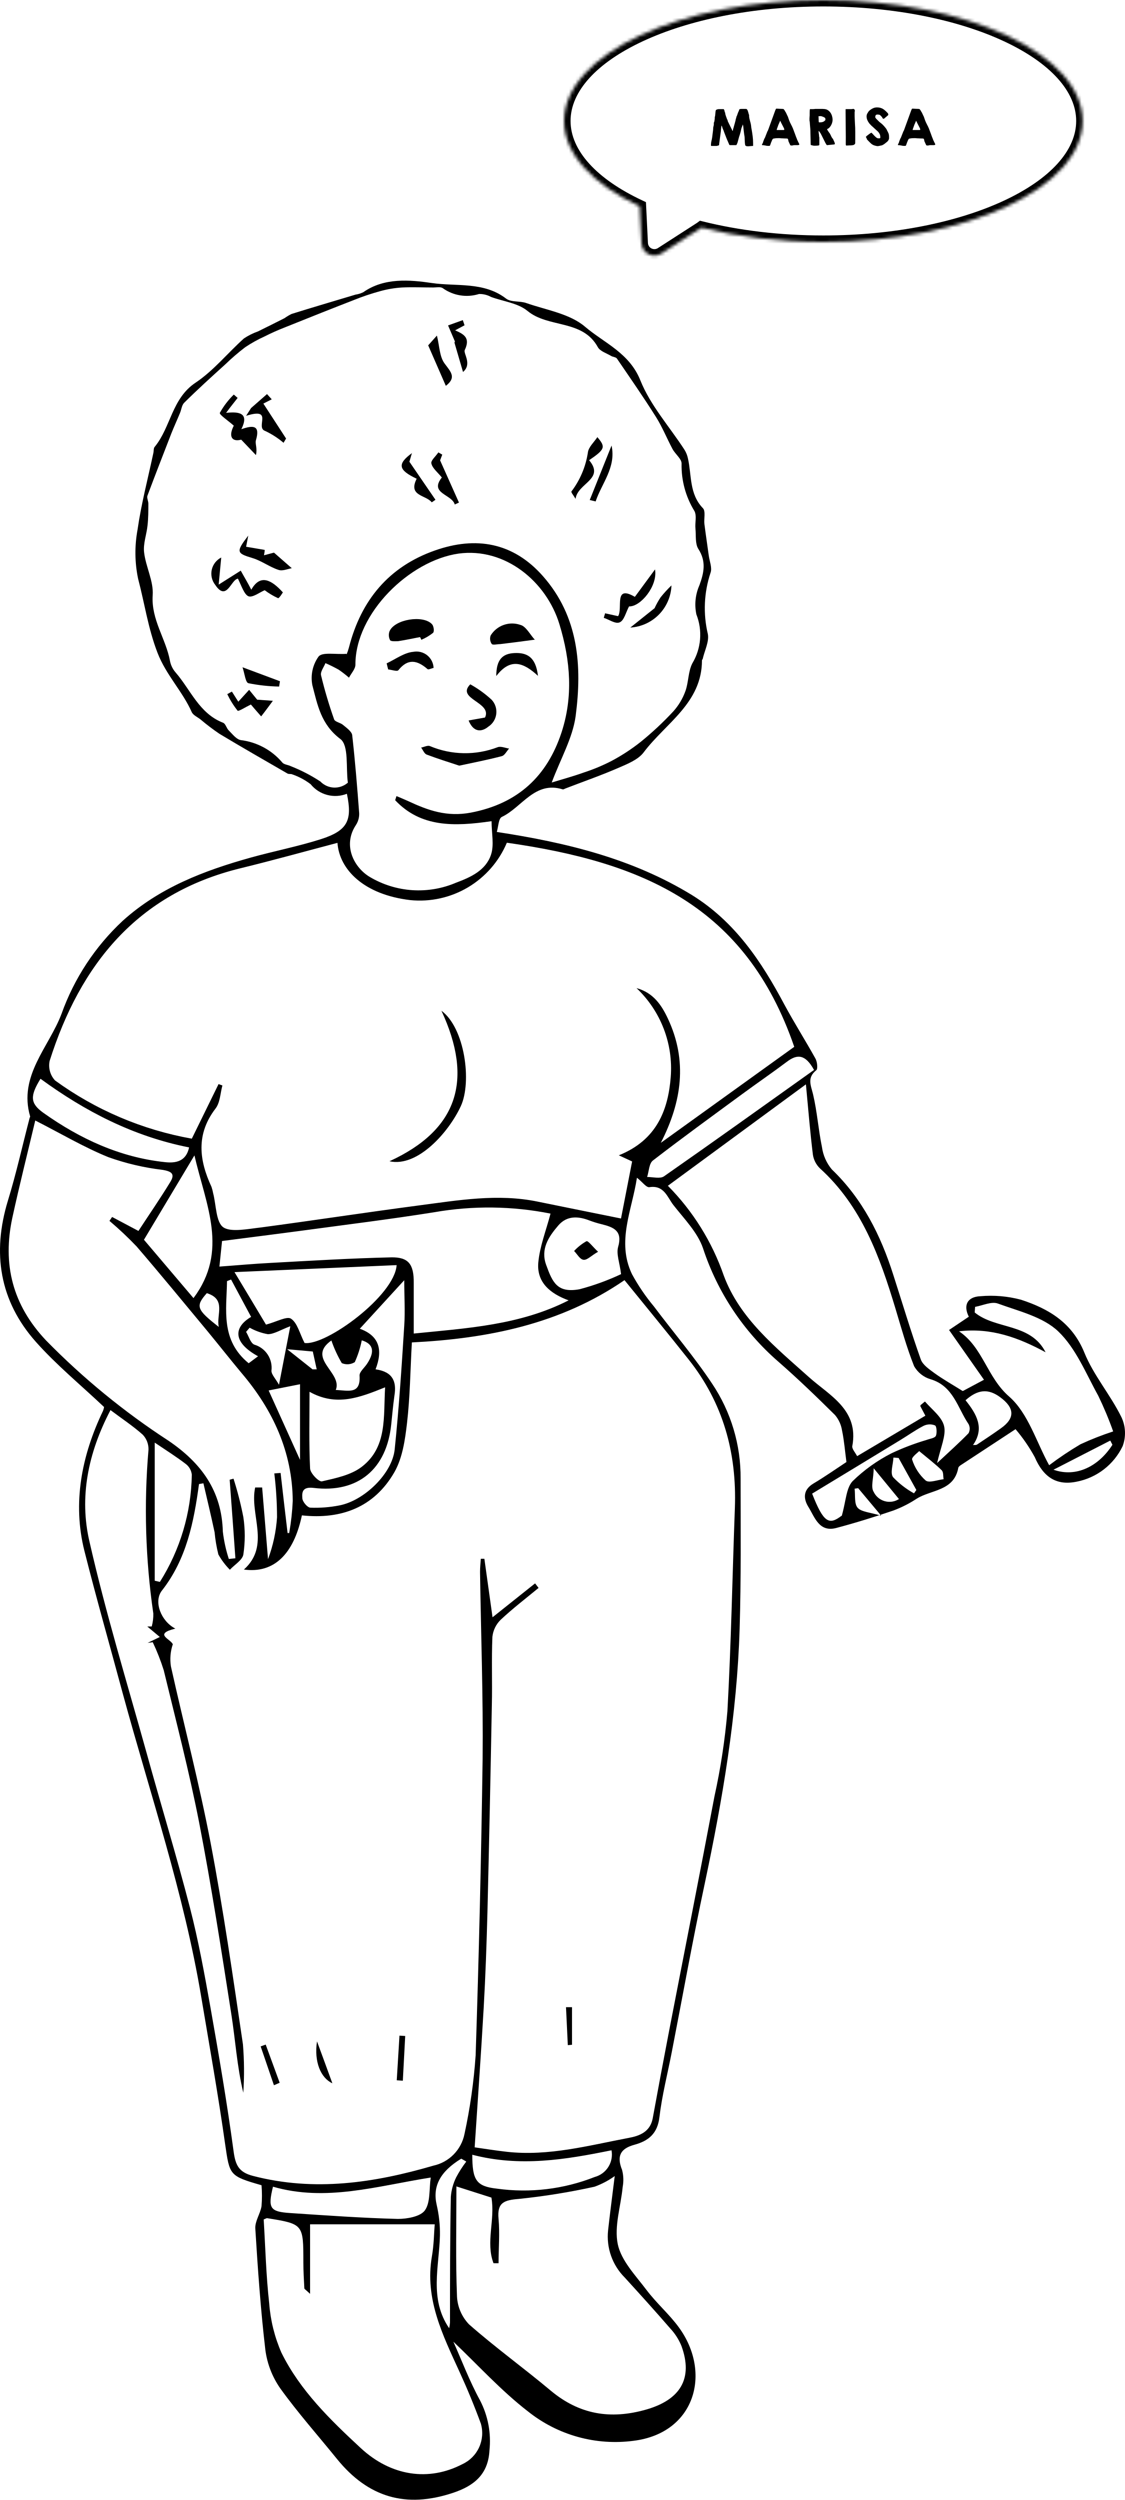 <svg width="349" height="775" viewBox="0 0 349 775" fill="none" xmlns="http://www.w3.org/2000/svg">
<path d="M298.751 431.225L305.252 427.758L294.417 412.328L300.55 408.211C298.751 404.657 300.095 402.035 304.126 401.861C308.361 401.486 312.629 401.852 316.738 402.945C325.298 405.74 332.601 410.031 336.394 419.35C339.254 426.393 344.434 432.352 347.879 439.33C348.545 440.73 348.922 442.25 348.989 443.798C349.056 445.347 348.811 446.893 348.269 448.345C346.918 451.167 344.924 453.632 342.447 455.544C339.971 457.456 337.081 458.761 334.01 459.354C327.617 460.676 323.629 457.837 321.007 451.748C319.321 448.663 317.324 445.758 315.048 443.079L297.906 454.326C297.646 454.522 297.321 454.803 297.278 455.085C295.956 462.258 288.956 461.803 284.427 464.599C282.16 466.095 279.732 467.33 277.189 468.283C271.337 470.276 265.443 472.118 259.462 473.7C254.109 475.131 252.765 470.385 250.793 467.199C249.19 464.62 249.06 461.868 252.397 459.896C255.734 457.924 259.418 455.345 262.582 453.265C262.106 449.689 261.867 446.547 261.217 443.469C260.943 441.712 260.194 440.064 259.05 438.702C253.307 433.024 247.499 427.411 241.431 422.123C230.623 412.736 222.558 400.597 218.092 386.995C216.402 382.054 212.262 377.893 208.925 373.624C207.018 371.197 206.043 367.339 201.449 368.054C200.473 368.206 199.281 366.407 197.591 365.129C196.052 375.271 191.22 384.914 196.052 395.013C197.986 398.566 200.266 401.919 202.857 405.025C208.86 413.022 215.405 420.672 220.931 428.993C226.771 437.697 229.846 447.963 229.751 458.444C229.751 473.939 229.924 489.477 229.447 504.971C228.646 531.692 224.138 557.935 218.612 584.027C214.906 601.364 211.807 618.701 208.405 636.167C207.105 642.907 205.371 649.582 204.569 656.365C203.984 661.457 201.189 663.733 196.811 664.925C192.433 666.117 191.263 668.457 192.975 672.705C193.433 674.431 193.5 676.237 193.17 677.992C192.607 683.952 190.483 690.215 191.653 695.784C192.737 700.855 197.093 705.363 200.452 709.805C203.811 714.248 207.603 717.412 210.637 721.594C220.844 735.637 215.665 754.317 196.573 756.701C190.789 757.471 184.91 757.066 179.287 755.51C173.664 753.953 168.413 751.277 163.849 747.643C155.419 741.141 148.16 733.101 140.64 725.972C143.175 731.628 145.624 738.151 148.94 744.219C151.396 748.975 152.405 754.346 151.844 759.67C151.454 767.19 146.968 770.722 140.445 772.868C125.947 777.679 114.245 774.298 104.536 762.336C98.641 755.054 92.4 748.033 86.939 740.448C84.47 736.909 82.887 732.829 82.323 728.551C80.85 716.046 79.983 703.477 79.203 690.93C79.051 688.654 80.741 686.336 81.131 683.973C81.306 681.81 81.306 679.636 81.131 677.472C71.119 674.612 71.249 674.352 69.862 664.881C67.695 649.495 64.965 634.195 62.386 618.852C57.055 587.061 46.653 556.418 38.158 525.299C34.17 510.476 29.945 495.718 26.195 480.852C22.446 465.985 25.307 451.249 31.96 437.401C32.112 437.017 32.221 436.618 32.285 436.21C25.112 429.427 17.527 423.207 11.113 415.991C-0.156 403.291 -2.475 388.469 2.444 372.259C5.045 363.807 6.952 355.16 9.184 346.622C9.184 346.449 9.4 346.275 9.357 346.145C5.651 333.511 15.208 324.626 19.087 314.311C23.009 303.335 29.504 293.459 38.028 285.51C49.405 275.216 63.296 269.907 77.772 265.876C85.01 263.861 92.422 262.43 99.573 260.155C107.808 257.511 109.369 254.39 107.613 246.09C105.666 246.855 103.526 246.98 101.504 246.446C99.481 245.912 97.682 244.748 96.366 243.122C94.635 241.803 92.703 240.772 90.645 240.066C90.212 239.849 89.583 240.066 89.171 239.806C82.128 235.732 75.064 231.701 68.107 227.518C66.055 226.131 64.08 224.634 62.191 223.033C61.281 222.317 60.024 221.776 59.525 220.865C56.665 214.364 51.55 209.337 48.863 202.38C45.938 194.817 44.854 187.037 42.839 179.409C41.797 174.412 41.738 169.259 42.665 164.239C43.814 156.221 45.894 148.355 47.585 140.401C47.736 139.751 47.585 138.928 48.04 138.473C53.024 132.361 53.284 123.541 60.696 118.622C66.243 114.916 70.621 109.455 75.67 104.926C77.019 104.026 78.475 103.298 80.004 102.759C82.757 101.394 85.509 100.05 88.261 98.641C88.95 98.154 89.674 97.719 90.428 97.341C96.93 95.304 103.669 93.332 110.3 91.338C111.128 91.215 111.931 90.966 112.684 90.602C119.186 86.029 127.095 86.744 133.965 87.741C141.593 88.868 150.067 87.243 157.001 92.573C158.54 93.765 161.336 93.245 163.286 93.96C169.506 96.128 176.787 97.254 181.511 101.307C187.449 106.356 195.272 109.412 198.675 117.972C201.774 125.687 207.69 132.275 212.306 139.383C212.837 140.218 213.211 141.144 213.411 142.113C214.603 147.358 213.779 153.122 218.07 157.565C218.959 158.497 218.33 160.837 218.525 162.484C218.937 165.735 219.435 168.985 219.869 172.214C220.107 173.991 220.974 176.028 220.432 177.545C218.384 183.678 218.091 190.261 219.587 196.551C220.042 198.913 218.59 201.665 218.005 204.244C218.005 204.396 217.767 204.547 217.767 204.699C217.767 217.983 206.476 224.203 199.672 233.261C197.938 235.558 194.601 236.859 191.762 238.094C186.431 240.413 180.926 242.32 175.53 244.4C175.205 244.508 174.837 244.79 174.577 244.725C165.908 242.016 161.921 250.316 155.679 253.264C154.639 253.762 154.596 256.362 154.119 257.923C175.985 261.26 196.226 266.244 214.559 277.427C228.017 285.727 236.23 298.101 243.36 311.493C246.416 317.149 249.861 322.589 252.982 328.202C253.524 329.199 253.762 331.366 253.22 331.799C250.273 334.161 251.573 336.502 252.245 339.341C253.502 344.693 253.871 350.176 254.997 355.659C255.349 358.197 256.408 360.585 258.053 362.55C267.567 371.674 273.223 382.964 277.124 395.252C279.919 403.92 282.563 412.783 285.64 421.43C286.247 423.185 288.371 424.572 289.974 425.764C292.64 427.671 295.522 429.297 298.643 431.247L298.751 431.225ZM88.955 475.282H89.713C90.295 471.987 90.664 468.657 90.818 465.314C90.688 450.144 84.685 437.141 74.977 425.721C71.358 421.387 67.955 417.052 64.38 412.718C57.077 403.92 49.817 395.078 42.362 386.41C39.703 383.625 36.896 380.984 33.954 378.5C34.235 378.11 34.495 377.698 34.777 377.286L42.947 381.62C46.241 376.571 49.73 371.544 52.916 366.299C54.389 363.829 53.046 363.114 50.38 362.68C44.651 362.001 39.018 360.678 33.585 358.736C25.979 355.637 18.849 351.411 10.939 347.38C8.599 357.262 6.063 367.296 3.853 377.416C0.71 391.914 3.853 404.548 14.32 415.601C25.797 427.306 38.521 437.72 52.266 446.655C62.386 453.525 68.801 462.15 69.126 474.827C69.464 477.714 70.088 480.559 70.989 483.322L73.026 483.105C72.448 474.986 71.856 466.867 71.249 458.747L72.441 458.422C73.693 462.339 74.713 466.326 75.497 470.363C76.07 474.192 76.07 478.085 75.497 481.914C75.215 483.669 72.766 485.078 71.314 486.66C69.909 485.251 68.705 483.653 67.739 481.914C67.179 479.649 66.787 477.345 66.569 475.022C65.485 469.93 64.271 464.88 63.101 459.853L61.736 460.091C60.132 471.88 57.878 483.366 50.229 493.117C47.585 496.476 49.904 502.588 54.389 504.906C47.541 506.597 52.916 508.092 53.609 509.761C52.862 511.97 52.661 514.327 53.024 516.63C57.077 534.856 61.822 552.973 65.333 571.306C69.277 592.024 72.29 612.936 75.367 633.805C75.772 638.795 75.808 643.807 75.475 648.801C73.525 640.653 73.026 632.505 71.769 624.487C68.671 604.679 65.615 584.851 61.801 565.152C58.702 549.267 54.606 533.555 50.792 517.801C49.858 514.837 48.721 511.94 47.39 509.132L45.808 509.327L49.578 507.507L45.699 504.256H47.065C47.429 502.945 47.597 501.586 47.563 500.226C45.116 483.407 44.614 466.362 46.068 449.429C46.112 447.709 45.473 446.041 44.291 444.791C41.257 442.082 37.789 439.807 34.279 437.163C27.301 450.447 24.527 464.23 27.777 478.035C32.783 499.987 39.393 521.593 45.439 543.307C49.882 559.387 54.758 575.337 58.94 591.482C61.562 601.646 63.448 612.026 65.29 622.363C67.912 637.186 70.448 652.03 72.463 666.94C73.048 671.274 74.067 673.441 78.509 674.59C97.558 679.531 116.087 676.757 134.442 671.404C136.824 670.886 139.004 669.686 140.716 667.951C142.428 666.215 143.599 664.02 144.086 661.631C145.83 653.591 146.989 645.436 147.553 637.229C148.564 606.615 149.287 575.987 149.72 545.344C149.915 526.014 149.2 506.683 148.918 487.331C148.918 485.988 149.07 484.622 149.157 483.257H150.262C151.042 488.892 151.844 494.504 152.797 501.396L165.995 490.885L167.078 492.294C163.134 495.545 159.06 498.665 155.333 502.154C153.883 503.562 152.971 505.433 152.754 507.442C152.451 514.485 152.754 521.528 152.581 528.571C152.19 549.996 151.735 571.422 151.215 592.847C150.955 602.772 150.608 612.676 150.045 622.58C149.243 636.709 148.225 650.752 147.249 665.726C150.023 666.117 153.751 666.723 157.261 667.113C170.264 668.544 182.638 665.141 195.142 662.779C198.306 662.194 201.644 660.981 202.467 656.841C204.114 647.826 205.804 638.79 207.538 629.796C212.241 605.481 217.052 581.21 221.646 556.895C223.559 548.216 224.898 539.42 225.655 530.565C226.825 509.587 227.194 488.545 227.974 467.524C228.602 450.469 224.376 435.018 213.628 421.473C207.126 413.26 200.43 405.133 193.734 396.877C173.796 410.573 151.194 415.015 127.767 416.186C127.291 424.854 127.204 433.024 126.272 441.129C125.665 446.352 124.885 451.964 122.328 456.45C116.065 467.286 105.901 471.121 93.657 469.8C91.1 481.849 84.989 487.873 75.67 486.595C84.014 479.096 77.339 469.539 79.159 461.153H81.326L83.147 483.387C84.71 479.213 85.652 474.832 85.942 470.385C85.93 465.843 85.648 461.305 85.097 456.797L87.047 456.645C87.763 462.865 88.456 469.063 89.215 475.282H88.955ZM205.024 354.293L246.394 324.539C231.333 280.764 199.368 267.263 157.24 261.26C154.805 267.042 150.58 271.89 145.185 275.093C139.79 278.295 133.511 279.683 127.269 279.052C112.879 277.362 105.273 269.582 104.688 261.303C94.741 263.926 84.685 266.721 74.565 269.192C42.622 277.015 24.917 298.946 15.403 328.895C15.174 329.966 15.206 331.077 15.497 332.133C15.787 333.189 16.327 334.16 17.072 334.963C29.666 344.116 44.175 350.289 59.504 353.015C62.321 347.25 65.073 341.681 67.804 336.09L68.996 336.523C68.324 338.95 68.302 341.854 66.829 343.718C60.782 351.65 61.758 359.668 65.615 367.968C65.829 368.597 65.996 369.242 66.113 369.897C67.089 373.581 66.959 378.977 69.342 380.537C71.726 382.097 77.036 380.97 80.98 380.537C97.255 378.37 113.486 375.878 129.804 373.732C142.092 372.129 154.401 369.962 166.84 372.54C175.292 374.274 183.765 375.964 192.65 377.763C193.755 372.085 194.926 366.061 196.096 360.08L191.978 358.173C203.746 353.448 207.278 344.13 208.08 333.858C208.473 328.769 207.724 323.656 205.886 318.895C204.049 314.133 201.17 309.842 197.461 306.336C202.64 307.744 205.219 311.58 207.17 315.741C213.368 328.895 211.504 341.616 205.003 354.293H205.024ZM107.505 202.944C107.817 202.182 108.077 201.4 108.285 200.603C112.034 186.04 120.659 175.66 134.94 170.654C147.618 166.19 159.19 168.14 168.422 178.607C179.539 191.198 180.601 206.476 178.586 221.949C177.676 228.754 173.926 235.19 171.153 242.601C174.403 241.605 177.784 240.694 181.1 239.502C184.083 238.534 186.982 237.324 189.768 235.883C192.961 234.182 195.993 232.195 198.826 229.946C202.394 227.05 205.754 223.907 208.882 220.54C210.51 218.724 211.775 216.613 212.609 214.321C213.628 211.547 213.454 208.231 214.776 205.652C216.135 203.39 216.955 200.845 217.173 198.214C217.391 195.584 217.001 192.938 216.033 190.483C215.39 187.454 215.716 184.301 216.965 181.468C218.417 177.502 219.132 174.056 216.64 170.177C215.621 168.574 215.946 166.081 215.751 163.979C215.556 161.877 216.206 159.927 215.426 158.432C212.719 154.032 211.335 148.947 211.439 143.782C211.547 142.352 209.51 140.813 208.643 139.231C206.888 135.937 205.479 132.426 203.507 129.284C199.628 123.13 195.467 117.148 191.372 111.146C191.046 110.69 190.136 110.69 189.573 110.344C188.143 109.499 186.149 108.892 185.455 107.613C180.688 98.945 170.156 101.784 163.633 96.388C160.685 93.96 156.156 93.462 152.32 92.053C151.186 91.432 149.908 91.118 148.615 91.143C146.729 91.736 144.731 91.883 142.779 91.57C140.827 91.258 138.974 90.496 137.368 89.345C136.674 88.846 135.417 89.128 134.42 89.128C131.17 89.128 127.919 88.976 124.69 89.128C122.395 89.273 120.122 89.657 117.907 90.276C115.117 91.038 112.374 91.964 109.694 93.05C102.542 95.824 95.434 98.663 88.305 101.524C86.137 102.369 84.122 103.279 82.085 104.298C79.997 105.246 77.99 106.362 76.082 107.635C73.913 109.288 71.844 111.069 69.884 112.966C65.55 116.888 61.216 120.811 57.142 124.863C56.383 125.6 56.275 127.03 55.841 128.027C54.953 130.194 53.999 132.253 53.154 134.377C50.64 140.878 48.148 147.228 45.743 153.664C45.483 154.357 46.024 155.311 46.024 156.134C46.024 158.301 46.024 160.664 45.764 162.917C45.483 165.713 44.377 168.552 44.703 171.261C45.223 175.725 47.671 180.167 47.368 184.502C46.848 192.13 51.486 198.024 52.742 204.959C53 206.24 53.582 207.434 54.433 208.426C59.135 213.822 61.779 221.191 69.212 224.073C69.993 224.376 70.252 225.763 70.968 226.457C72.116 227.583 73.287 229.187 74.673 229.447C79.681 230.05 84.278 232.518 87.546 236.36C88.066 237.054 89.366 237.097 90.255 237.552C93.449 238.812 96.506 240.395 99.378 242.276C100.482 243.422 101.984 244.099 103.574 244.168C105.163 244.236 106.718 243.691 107.917 242.645C107.267 238.094 108.285 231.116 105.576 229.1C99.552 224.571 98.49 218.482 96.908 212.457C96.599 210.916 96.611 209.328 96.943 207.792C97.274 206.256 97.919 204.805 98.837 203.529C100.028 202.098 104.016 202.944 107.505 202.705V202.944ZM122.545 248.214L123 246.806C124.213 247.326 125.448 247.824 126.64 248.366C132.795 251.248 138.646 253.35 146.144 251.92C160.75 249.103 169.722 240.586 174.165 227.172C177.827 216.076 177.025 204.916 173.536 193.495C169.506 180.297 156.698 169.657 142.243 171.629C127.074 173.796 110.214 190.114 110.257 206.064C110.257 207.408 108.957 208.751 108.263 210.095C107.25 209.211 106.187 208.386 105.078 207.625C103.74 206.877 102.366 206.197 100.96 205.587C100.462 206.844 99.335 208.253 99.595 209.358C100.708 213.976 102.061 218.533 103.648 223.011C103.908 223.813 105.598 224.029 106.421 224.745C107.245 225.46 109.13 226.738 109.26 227.909C110.17 235.97 110.821 244.075 111.427 252.158C111.465 253.457 111.102 254.736 110.387 255.821C106.226 262.127 109.845 268.975 114.721 271.879C118.728 274.259 123.24 275.661 127.891 275.97C132.541 276.279 137.199 275.486 141.485 273.656C146.036 271.966 150.695 269.842 152.32 264.988C153.339 261.975 152.494 258.335 152.494 254.585C140.748 256.297 130.52 256.493 122.588 248.084L122.545 248.214ZM285.575 435.624L286.941 434.498C289.108 437.011 292.207 439.265 292.878 442.126C293.55 444.986 291.838 448.627 290.711 453.59C294.655 449.906 297.668 447.218 300.463 444.336C300.698 443.9 300.822 443.412 300.822 442.917C300.822 442.421 300.698 441.933 300.463 441.497C297.061 436.491 295.782 429.73 288.718 427.606C286.526 426.973 284.673 425.501 283.56 423.51C281.263 417.724 279.594 411.678 277.795 405.697C272.941 389.595 267.307 373.949 254.347 362.203C253.189 361.073 252.429 359.598 252.18 357.999C251.357 351.303 250.793 344.585 250.013 336.177L207.191 367.621C214.977 375.484 220.901 384.992 224.528 395.447C229.469 408.774 240.586 417.659 250.967 426.956C257.316 432.634 266.505 437.055 264.403 448.324C264.251 449.19 265.313 450.296 265.898 451.444L287.071 438.897C286.529 437.9 286.03 436.925 285.51 435.95L285.575 435.624ZM81.803 688.113C82.323 696.629 82.54 705.449 83.515 714.118C83.908 719.388 85.191 724.553 87.308 729.396C93.094 741.12 102.477 750.221 111.904 758.955C121.331 767.688 133.012 769.379 143.457 763.939C145.751 762.874 147.589 761.024 148.638 758.723C149.687 756.422 149.879 753.822 149.178 751.392C147.184 745.952 144.952 740.556 142.547 735.312C137.346 723.913 131.711 712.731 133.987 699.533C134.615 695.936 134.637 692.252 134.854 689.586H96.193V711.149C94.827 709.849 94.416 709.653 94.416 709.437C94.264 706.75 94.112 704.062 94.112 701.375C94.112 689.5 94.112 689.499 82.822 687.679C82.692 687.679 82.518 687.788 81.738 688.113H81.803ZM141.593 677.906C141.593 689.933 141.333 700.942 141.767 711.929C141.92 715.174 143.245 718.253 145.494 720.597C153.642 727.77 162.484 734.142 170.806 741.12C179.691 748.553 189.334 750.178 200.408 747.036C211.049 744.002 215.123 737.414 211.374 727.229C210.551 725.243 209.377 723.422 207.907 721.854C203.291 716.523 198.545 711.279 193.799 706.078C191.903 704.183 190.455 701.887 189.563 699.36C188.67 696.832 188.355 694.137 188.641 691.472C189.248 685.967 189.985 680.484 190.7 674.633C188.781 676.014 186.681 677.122 184.459 677.927C176.693 679.642 168.835 680.909 160.924 681.72C156.395 682.088 154.162 682.825 154.661 687.918C155.073 692.447 154.661 697.084 154.661 701.657H153.101C150.608 695.156 153.664 688.134 152.451 681.308L141.507 677.819L141.593 677.906ZM128.352 413.433C144.844 411.765 161.227 410.876 176.397 403.14C170.741 401.081 166.45 397.614 166.992 391.416C167.447 386.41 169.397 381.534 170.784 376.246C158.908 373.882 146.697 373.736 134.767 375.813C121.201 377.98 107.592 379.648 93.982 381.49C85.596 382.617 77.209 383.658 68.887 384.741C68.584 387.797 68.281 390.549 68.064 392.673C73.503 392.283 78.899 391.784 84.079 391.524C96.474 390.852 108.87 390.094 121.288 389.812C126.77 389.682 128.417 391.979 128.352 397.787C128.352 402.945 128.352 408.081 128.352 413.477V413.433ZM345.344 443.816C344.005 440.034 342.457 436.33 340.706 432.721C336.892 425.851 333.793 418.028 328.31 412.783C323.586 408.254 316.045 406.499 309.522 404.115C307.571 403.421 304.862 404.743 302.5 405.155L302.37 406.889C308.872 412.242 319.707 410.096 324.366 419.241C316.045 414.712 307.441 411.548 297.516 412.74C304.971 417.768 306.184 427.021 313.097 433.002C318.97 438.16 321.506 447.088 325.471 454.261C328.584 451.915 331.825 449.745 335.18 447.76C338.487 446.233 341.88 444.901 345.344 443.773V443.816ZM82.54 410.66C85.812 409.793 89.041 407.951 90.298 408.839C92.27 410.161 92.964 413.433 94.481 416.359C101.112 417.291 122.415 401.709 123.043 392.218L72.745 394.385C76.537 400.691 79.831 406.152 82.54 410.703V410.66ZM96.019 431.485C96.019 439.98 95.824 447.609 96.193 455.215C96.193 456.71 98.988 459.549 99.92 459.246C104.254 458.249 108.957 457.295 112.294 454.695C120.182 448.562 118.926 439.287 119.467 430.098C111.536 433.306 104.298 436.123 96.019 431.485V431.485ZM60.371 358.108L44.659 384.351L60.024 402.446C71.011 387.775 63.903 373.689 60.284 358.064L60.371 358.108ZM133.618 675.088C116.802 677.754 101.112 682.673 84.685 677.927C83.06 684.602 83.71 685.685 90.038 686.097C101.177 686.834 112.294 687.636 123.433 687.918C126.294 687.918 130.433 687.202 131.82 685.252C133.553 682.803 133.098 678.751 133.618 675.088V675.088ZM116.542 424.529C121.959 425.287 123.043 428.43 122.371 432.591C121.959 435.559 121.678 438.55 121.374 441.541C119.987 455.432 111.059 462.973 97.255 461.283C93.939 460.893 93.635 462.453 93.787 464.425C93.787 465.53 95.347 467.372 96.279 467.416C99.287 467.531 102.297 467.299 105.251 466.722C112.944 465.27 121.656 456.862 122.436 449.386C123.758 436.621 124.603 423.792 125.405 410.985C125.709 406.477 125.405 401.926 125.405 396.899L111.622 411.938C117.625 414.105 118.861 418.439 116.498 424.551L116.542 424.529ZM252.527 331.712C249.818 326.771 247.304 326.771 244.162 329.133C239.611 332.557 234.909 335.765 230.314 339.145C221.017 345.972 211.656 352.755 202.532 359.798C201.34 360.73 201.319 363.157 200.755 364.891C202.532 364.891 204.786 365.519 205.978 364.695C221.516 353.86 236.902 342.83 252.527 331.712ZM192.672 395.013C192.238 391.459 191.133 388.772 191.762 386.561C193.192 381.599 190.375 380.472 186.734 379.562C185.433 379.251 184.152 378.86 182.898 378.392C179.344 377.005 175.855 376.831 173.19 379.93C170.221 383.398 167.62 387.212 169.441 392.174C171.413 397.635 172.908 400.951 179.799 399.694C184.223 398.527 188.532 396.96 192.672 395.013V395.013ZM58.659 355.724C41.322 352.3 26.369 344.52 12.564 334.443C9.292 339.774 9.292 342.049 13.475 345.018C24.83 353.08 37.313 358.844 51.225 360.296C54.411 360.643 57.727 360.166 58.659 355.724V355.724ZM146.513 667.98C146.513 675.868 147.683 677.819 154.163 678.534C164.419 679.959 174.869 678.712 184.502 674.915C186.252 674.444 187.76 673.33 188.724 671.795C189.689 670.26 190.038 668.418 189.703 666.637C175.443 669.541 161.249 671.903 146.361 667.98H146.513ZM47.996 490.062L49.6 490.43C55.893 480.478 59.32 468.983 59.504 457.209C59.439 456.554 59.24 455.92 58.919 455.346C58.599 454.772 58.163 454.27 57.64 453.871C54.823 451.704 51.789 449.797 47.996 447.24V490.062ZM261.109 470.038C262.452 465.4 262.474 461.37 264.489 459.202C268.065 455.716 272.15 452.794 276.603 450.534C280.105 448.887 283.727 447.511 287.439 446.417C288.457 446.027 289.953 445.875 290.321 445.16C290.69 444.445 290.625 442.212 290.061 441.909C289.489 441.678 288.874 441.572 288.257 441.599C287.64 441.625 287.036 441.782 286.485 442.061C283.95 443.361 281.631 445.051 279.182 446.525C270.08 452.073 260.957 457.599 251.942 463.06C255.474 472.097 257.186 472.92 261.087 469.908L261.109 470.038ZM144.606 670.104L143.089 669.237C136.436 673.29 134.139 677.906 135.482 683.627C136.193 686.695 136.527 689.839 136.479 692.989C136.262 702.719 133.098 712.687 139.34 721.811C139.473 721.234 139.56 720.647 139.6 720.056C139.6 707.053 139.6 694.05 139.86 681.048C140.024 678.961 140.583 676.924 141.507 675.045C142.406 673.345 143.442 671.722 144.606 670.191V670.104ZM299.531 434.108C302.999 438.442 305.491 442.776 301.85 447.999C302.5 447.999 302.847 447.999 303.064 447.869C305.556 446.2 308.07 444.553 310.518 442.798C314.983 439.634 314.744 436.448 310.258 433.154C306.466 430.358 303.215 430.835 299.531 434.108ZM93.072 452.701V429.145L83.342 431.074L93.072 452.593V452.701ZM104.081 430.922C108.003 431.052 111.947 432.482 111.536 426.414C111.536 425.266 113.074 424.031 113.876 422.795C116.455 418.895 115.697 416.576 112.229 415.536C111.768 417.865 111.041 420.134 110.062 422.297C109.465 422.671 108.787 422.894 108.084 422.947C107.382 423 106.677 422.881 106.031 422.6C104.725 420.372 103.644 418.02 102.802 415.579C94.914 421.148 106.356 425.526 104.168 430.922H104.081ZM77.859 408.189L71.683 396.682L70.426 397.18C70.274 406.13 68.367 415.471 77.144 422.644L80.048 420.476C72.16 416.142 72.463 411.483 77.881 408.276L77.859 408.189ZM86.549 429.318C87.936 422.189 88.998 416.684 90.06 411.158C86.918 412.35 84.989 413.628 83.082 413.628C81.103 413.279 79.198 412.597 77.447 411.613L76.342 412.913C77.187 414.279 77.707 416.402 78.921 416.879C80.62 417.384 82.085 418.476 83.053 419.961C84.022 421.445 84.431 423.226 84.209 424.984C84.209 426.154 85.466 427.368 86.549 429.318ZM345.105 447.912C344.867 447.478 344.65 447.045 344.434 446.612L326.815 455.648C333.836 458.141 340.836 454.608 345.105 447.912ZM285.12 449.884C285.12 450.036 282.758 451.683 282.953 452.484C283.745 454.99 285.197 457.236 287.157 458.986C288.219 459.853 290.82 458.791 292.727 458.596C292.553 457.664 292.727 456.429 292.142 455.822C290.256 453.958 288.111 452.333 285.055 449.797L285.12 449.884ZM278.901 464.772L271.034 455.193C271.034 458.292 270.037 460.958 271.034 462.518C271.371 463.221 271.856 463.844 272.455 464.343C273.053 464.843 273.753 465.207 274.505 465.413C275.257 465.619 276.045 465.66 276.814 465.534C277.584 465.409 278.318 465.119 278.966 464.685L278.901 464.772ZM278.814 452.008L277.167 451.878C277.059 454.045 276.105 456.624 277.037 457.946C278.934 459.944 281.126 461.64 283.538 462.973L284.275 461.933C282.433 458.617 280.613 455.302 278.771 452.008H278.814ZM64.163 400.908C60.587 404.96 60.934 405.957 67.869 411.375C67.045 407.561 70.296 402.836 64.163 400.908ZM266.223 461.37L265.118 461.521C265.378 463.558 264.944 466.224 266.093 467.481C267.242 468.738 270.015 468.889 273.374 469.908L266.223 461.37ZM96.93 424.529H98.251C97.84 422.687 97.428 420.823 97.038 419.003L89.085 418.288L96.93 424.507" fill="black"/>
<path d="M98.341 632.872C99.88 637.054 101.44 641.258 103.109 645.874C99.49 644.206 97.388 639.2 98.341 632.872Z" fill="black"/>
<path d="M125.703 631.203C125.464 635.818 125.204 640.456 124.966 645.072L123.081 644.942L123.926 631.094L125.703 631.203" fill="black"/>
<path d="M84.982 646.479C83.617 642.448 82.23 638.439 80.864 634.43L82.425 633.867C83.869 637.811 85.314 641.755 86.759 645.699L84.982 646.479Z" fill="black"/>
<path d="M177.451 622.21V633.934L176.15 634.043L175.587 622.275H177.451" fill="black"/>
<path d="M120.823 360.018C142.234 350.201 146.828 334.619 136.946 313.36C144.206 318.713 146.416 335.378 142.97 342.898C139.243 351.002 129.534 361.968 120.823 360.018Z" fill="black"/>
<path d="M68.637 172.796C68.334 175.96 68.117 178.235 67.836 181.247L74.684 176.913C75.702 178.777 76.851 180.641 77.956 182.829C80.751 177.823 84.284 179.817 87.751 183.653C87.751 183.653 86.603 185.56 86.256 185.452C84.791 184.78 83.403 183.952 82.117 182.981C80.578 183.609 78.324 185.386 77.046 184.845C75.767 184.303 74.879 181.551 73.817 179.405C71.65 179.622 70.349 186.643 66.774 181.334C66.257 180.682 65.891 179.922 65.703 179.111C65.516 178.3 65.511 177.457 65.689 176.644C65.868 175.831 66.225 175.068 66.735 174.41C67.245 173.751 67.895 173.215 68.637 172.839" fill="black"/>
<path d="M74.867 133.073C78.53 131.773 80.784 131.795 79.397 136.476C79.072 137.537 79.895 138.924 79.397 141.091L74.824 136.302C72.007 137.082 70.772 135.392 72.527 131.968C70.815 130.429 68.019 128.587 68.193 128.002C69.358 125.912 70.818 124 72.527 122.324L73.719 123.365C72.7 124.708 71.552 126.052 70.143 128.002C74.477 127.525 77.294 128.176 74.867 133.073Z" fill="black"/>
<path d="M77.02 166.041C76.76 167.428 76.478 168.815 76.348 169.508L82.113 170.483C82.113 171.047 81.983 171.589 81.896 172.152L84.995 171.328L90.521 176.161C89.372 176.334 87.682 177.115 86.403 176.681C83.608 175.771 81.137 173.864 78.342 173.019C73.379 171.524 73.119 171.133 77.02 166.041Z" fill="black"/>
<path d="M195.147 187.992C194.15 189.855 193.63 192.326 192.264 192.933C190.899 193.539 188.992 192.066 187.302 191.546C187.453 191.069 187.583 190.614 187.714 190.137L191.744 191.026C193.305 188.663 190.271 181.122 196.945 185.044L203.208 176.528C204.097 181.707 198.636 188.187 195.147 187.992" fill="black"/>
<path d="M77.888 126.508L82.829 122.174L84.302 123.799L81.702 125.121L88.745 135.956L87.965 137.278C86.24 135.816 84.331 134.585 82.287 133.616C79.015 132.554 85.104 126.183 76.349 128.913L77.888 126.508Z" fill="black"/>
<path d="M77.829 218.413C76.225 219.193 74.037 220.58 73.733 220.363C72.468 218.77 71.385 217.04 70.504 215.206L71.935 214.404L73.928 217.546L77.287 213.862L79.779 216.918L84.656 217.264C83.529 218.76 82.488 220.233 81.015 222.097C79.368 220.212 78.328 219.02 77.829 218.413Z" fill="black"/>
<path d="M141.168 105.964L139 100.893L143.573 99.246C143.768 99.787 143.941 100.307 144.115 100.849L141.189 102.41C144.05 103.666 145.935 104.793 144.18 108.521C143.681 109.604 146.542 112.855 143.638 115.325C142.685 112.053 141.839 109.214 141.016 106.354V105.964" fill="black"/>
<path d="M185.314 135.522C187.914 138.578 187.763 139.271 182.757 142.673C187.719 148.59 179.203 149.738 178.553 154.657C177.946 153.596 177.101 152.642 177.274 152.36C179.948 148.839 181.699 144.704 182.367 140.333C182.54 138.621 184.317 137.061 185.314 135.522Z" fill="black"/>
<path d="M127.807 140.399L127.006 143.151L135.089 154.94L133.94 155.742C132.12 153.401 126.529 153.856 129.259 148.417C123.538 145.708 123.127 143.866 127.894 140.399" fill="black"/>
<path d="M141.101 156.483C140.3 153.21 133.061 153.059 137.071 148.031C135.749 146.406 134.188 145.214 133.82 143.697C133.582 142.786 135.142 141.53 135.987 140.251L137.201 140.944L136.529 142.721L142.38 155.811L141.101 156.396" fill="black"/>
<path d="M208.303 181.557C208.164 184.921 206.781 188.113 204.423 190.515C202.065 192.917 198.899 194.359 195.539 194.56L203.058 188.557C203.595 187.392 204.218 186.27 204.922 185.198C205.968 183.891 207.097 182.653 208.303 181.492" fill="black"/>
<path d="M182.914 155.112C185.189 149.456 187.443 143.8 189.718 138.122C191.192 144.884 186.663 149.825 184.777 155.459L182.914 155.004" fill="black"/>
<path d="M138.316 119.638L132.833 107.069L135.542 104.035C136.344 107.242 136.322 110.536 137.926 112.703C139.898 115.347 141.653 117.037 138.316 119.616" fill="black"/>
<path d="M86.59 212.85C83.387 212.791 80.195 212.442 77.055 211.81C76.144 211.571 75.906 208.862 75.234 206.869L86.85 211.203L86.59 212.85Z" fill="black"/>
<path d="M142.432 237.36C139.138 236.276 135.692 235.192 132.355 233.936C131.618 233.654 131.207 232.505 130.643 231.768C131.575 231.595 132.68 230.988 133.395 231.313C140.098 234.13 147.63 234.246 154.416 231.638C155.413 231.292 156.757 231.898 157.927 232.072C157.168 232.895 156.54 234.239 155.63 234.434C151.296 235.561 147.113 236.384 142.432 237.381" fill="black"/>
<path d="M130.308 197.508C128.032 197.941 125.757 198.44 123.46 198.787C122.636 198.787 121.292 198.917 121.011 198.461C120.79 198.041 120.661 197.578 120.631 197.104C120.601 196.63 120.671 196.154 120.837 195.709C122.441 191.96 131.348 190.552 134.035 193.542C134.555 194.127 134.772 195.709 134.36 196.186C133.249 197.068 132.025 197.797 130.719 198.353C130.589 198.05 130.438 197.768 130.308 197.486" fill="black"/>
<path d="M165.998 198.304C161.209 198.933 158.197 199.344 155.163 199.691C154.274 199.691 152.996 200.038 152.584 199.691C152.305 199.309 152.125 198.863 152.061 198.394C151.997 197.925 152.05 197.447 152.216 197.004C153.148 195.491 154.57 194.342 156.245 193.747C157.92 193.152 159.748 193.146 161.426 193.732C163.181 194.165 164.416 196.722 165.977 198.413" fill="black"/>
<path d="M145.891 212.156C148.286 213.48 150.512 215.088 152.523 216.945C153.069 217.532 153.48 218.231 153.727 218.994C153.973 219.756 154.05 220.564 153.951 221.359C153.852 222.155 153.579 222.919 153.153 223.598C152.726 224.277 152.156 224.854 151.483 225.288C149.467 226.935 146.932 227.195 145.371 223.359L150.464 222.449C152.761 217.682 141.362 216.707 145.891 212.156" fill="black"/>
<path d="M119.948 205.656C122.7 204.377 125.387 202.318 128.226 202.08C128.974 201.94 129.743 201.961 130.481 202.144C131.219 202.327 131.91 202.666 132.506 203.138C133.101 203.611 133.589 204.206 133.935 204.883C134.281 205.561 134.477 206.305 134.511 207.064C133.795 207.216 132.907 207.693 132.647 207.454C129.461 204.681 126.557 204.03 123.567 207.801C123.198 208.256 121.508 207.649 120.425 207.541C120.251 206.913 120.099 206.284 119.948 205.656" fill="black"/>
<path d="M166.956 209.595C162.319 205.26 158.288 203.938 153.954 209.595C153.954 204.545 155.839 202.638 159.588 202.465C163.337 202.292 166.219 203.527 166.891 209.573" fill="black"/>
<path d="M185.531 388.077C183.364 389.312 182.193 390.677 181.045 390.569C179.896 390.46 179.073 388.813 178.098 387.838C179.21 386.632 180.504 385.609 181.933 384.804C182.475 384.609 183.775 386.43 185.531 388.077Z" fill="black"/>
<mask id="path-28-inside-1_1586_7104" fill="white">
<path fill-rule="evenodd" clip-rule="evenodd" d="M255.428 75C299.847 75 335.855 58.211 335.855 37.5C335.855 16.789 299.847 0 255.428 0C211.009 0 175 16.789 175 37.5C175 47.829 183.957 57.183 198.447 63.965L199.008 75.434C199.158 78.51 202.581 80.269 205.17 78.601L217.318 70.773C217.406 70.716 217.491 70.657 217.573 70.595C228.855 73.406 241.742 75 255.428 75Z"/>
</mask>
<path d="M198.447 63.965L200.445 63.868L200.386 62.665L199.295 62.154L198.447 63.965ZM199.008 75.434L197.01 75.532V75.532L199.008 75.434ZM205.17 78.601L206.253 80.282L205.17 78.601ZM217.318 70.773L218.401 72.454L218.401 72.454L217.318 70.773ZM217.573 70.595L218.056 68.654L217.13 68.424L216.368 68.999L217.573 70.595ZM333.855 37.5C333.855 46.616 325.851 55.491 311.453 62.204C297.218 68.841 277.412 73 255.428 73V77C277.862 77 298.27 72.764 313.144 65.829C327.855 58.97 337.855 49.095 337.855 37.5H333.855ZM255.428 2C277.412 2 297.218 6.159 311.453 12.796C325.851 19.509 333.855 28.384 333.855 37.5H337.855C337.855 25.905 327.855 16.03 313.144 9.171C298.27 2.236 277.862 -2 255.428 -2V2ZM177 37.5C177 28.384 185.004 19.509 199.402 12.796C213.637 6.159 233.443 2 255.428 2V-2C232.994 -2 212.586 2.236 197.712 9.171C183 16.03 173 25.905 173 37.5H177ZM199.295 62.154C184.963 55.446 177 46.593 177 37.5H173C173 49.066 182.951 58.921 197.6 65.777L199.295 62.154ZM201.005 75.336L200.445 63.868L196.45 64.063L197.01 75.532L201.005 75.336ZM204.086 76.92C202.792 77.754 201.081 76.874 201.005 75.336L197.01 75.532C197.236 80.145 202.371 82.784 206.253 80.282L204.086 76.92ZM216.234 69.092L204.086 76.92L206.253 80.282L218.401 72.454L216.234 69.092ZM216.368 68.999C216.326 69.031 216.281 69.062 216.234 69.092L218.401 72.454C218.531 72.371 218.656 72.283 218.778 72.191L216.368 68.999ZM255.428 73C241.893 73 229.169 71.423 218.056 68.654L217.089 72.536C228.541 75.389 241.591 77 255.428 77V73Z" fill="black" mask="url(#path-28-inside-1_1586_7104)"/>
<path d="M231.168 44.945C231.159 44.909 231.15 44.85 231.141 44.768C231.132 44.676 231.118 44.585 231.1 44.494C231.09 44.394 231.081 44.298 231.072 44.207C231.063 44.116 231.059 44.052 231.059 44.016C231.059 43.979 231.054 43.888 231.045 43.742C231.036 43.587 231.027 43.423 231.018 43.25C231.018 43.077 231.013 42.917 231.004 42.772C230.995 42.626 230.99 42.535 230.99 42.498C230.99 42.398 230.977 42.279 230.949 42.143C230.931 42.006 230.908 41.883 230.881 41.773C230.863 41.682 230.84 41.514 230.812 41.268C230.785 41.022 230.753 40.762 230.717 40.488C230.689 40.215 230.662 39.96 230.635 39.723C230.607 39.477 230.589 39.303 230.58 39.203C230.571 39.185 230.562 39.135 230.553 39.053C230.544 38.962 230.53 38.898 230.512 38.861C230.512 38.843 230.503 38.797 230.484 38.725C230.475 38.688 230.466 38.656 230.457 38.629H230.416C230.352 38.866 230.27 39.098 230.17 39.326C230.07 39.554 229.992 39.786 229.938 40.023C229.938 40.051 229.924 40.119 229.896 40.228C229.878 40.329 229.855 40.438 229.828 40.557C229.801 40.675 229.773 40.785 229.746 40.885C229.728 40.985 229.714 41.049 229.705 41.076C229.696 41.122 229.664 41.231 229.609 41.404C229.564 41.568 229.509 41.746 229.445 41.938C229.382 42.129 229.322 42.307 229.268 42.471C229.222 42.635 229.195 42.735 229.186 42.772C229.067 43.163 228.967 43.537 228.885 43.893C228.803 44.248 228.661 44.599 228.461 44.945C228.461 44.945 228.452 44.954 228.434 44.973C228.424 44.982 228.42 44.991 228.42 45H226.424C226.406 45 226.374 44.986 226.328 44.959C226.292 44.932 226.264 44.909 226.246 44.891C225.973 44.28 225.708 43.669 225.453 43.059C225.207 42.448 224.965 41.828 224.729 41.199C224.719 41.181 224.701 41.131 224.674 41.049C224.646 40.967 224.615 40.88 224.578 40.789C224.542 40.698 224.51 40.611 224.482 40.529C224.455 40.447 224.441 40.397 224.441 40.379C224.432 40.37 224.414 40.338 224.387 40.283C224.368 40.228 224.346 40.174 224.318 40.119C224.291 40.065 224.264 40.014 224.236 39.969C224.218 39.914 224.204 39.878 224.195 39.859C224.141 39.704 224.09 39.545 224.045 39.381C223.999 39.217 223.936 39.066 223.854 38.93L223.799 39.039L223.635 40.447V40.625L223.143 44.303C223.124 44.367 223.115 44.435 223.115 44.508C223.115 44.581 223.111 44.654 223.102 44.727C223.102 44.8 223.092 44.868 223.074 44.932C223.065 44.995 223.033 45.041 222.979 45.068C222.96 45.068 222.906 45.082 222.814 45.109C222.723 45.146 222.66 45.169 222.623 45.178C222.587 45.187 222.532 45.2 222.459 45.219C222.386 45.237 222.34 45.246 222.322 45.246H220.695L220.572 45.178C220.563 45.132 220.559 45.091 220.559 45.055V44.891C220.559 44.508 220.604 44.13 220.695 43.756C220.796 43.373 220.873 42.99 220.928 42.607C220.937 42.553 220.955 42.421 220.982 42.211C221.01 41.992 221.037 41.755 221.064 41.5C221.101 41.245 221.133 40.999 221.16 40.762C221.188 40.516 221.21 40.329 221.229 40.201C221.229 40.183 221.229 40.142 221.229 40.078C221.238 40.005 221.242 39.932 221.242 39.859C221.251 39.777 221.256 39.704 221.256 39.641C221.265 39.568 221.27 39.522 221.27 39.504C221.288 39.349 221.32 39.194 221.365 39.039C221.411 38.875 221.438 38.715 221.447 38.56V38.041C221.447 38.023 221.465 37.982 221.502 37.918C221.538 37.854 221.561 37.818 221.57 37.809C221.616 37.626 221.652 37.421 221.68 37.193C221.707 36.965 221.73 36.76 221.748 36.578C221.748 36.56 221.743 36.505 221.734 36.414C221.734 36.314 221.739 36.255 221.748 36.236C221.748 36.218 221.757 36.195 221.775 36.168C221.794 36.141 221.803 36.122 221.803 36.113C221.848 35.94 221.871 35.781 221.871 35.635C221.88 35.489 221.898 35.316 221.926 35.115C221.926 35.079 221.93 35.02 221.939 34.938C221.949 34.855 221.958 34.769 221.967 34.678C221.985 34.578 221.999 34.486 222.008 34.404C222.026 34.322 222.04 34.268 222.049 34.24C222.067 34.167 222.113 34.108 222.186 34.062C222.268 34.008 222.354 33.962 222.445 33.926C222.546 33.889 222.641 33.867 222.732 33.857C222.833 33.839 222.915 33.83 222.979 33.83H224.496L224.523 33.857L224.551 33.885C224.578 33.921 224.615 33.985 224.66 34.076C224.706 34.167 224.729 34.222 224.729 34.24C224.729 34.258 224.733 34.295 224.742 34.35C224.76 34.395 224.774 34.445 224.783 34.5C224.801 34.555 224.815 34.609 224.824 34.664C224.833 34.719 224.842 34.751 224.852 34.76C224.87 34.824 224.906 34.883 224.961 34.938C224.961 35.102 224.984 35.27 225.029 35.443C225.075 35.617 225.13 35.794 225.193 35.977C225.257 36.15 225.321 36.323 225.385 36.496C225.449 36.669 225.503 36.833 225.549 36.988C225.567 36.997 225.585 37.016 225.604 37.043C225.631 37.07 225.654 37.093 225.672 37.111C225.681 37.13 225.69 37.18 225.699 37.262C225.717 37.335 225.727 37.38 225.727 37.398C225.745 37.444 225.772 37.526 225.809 37.645C225.854 37.763 225.882 37.836 225.891 37.863C225.909 37.872 225.932 37.9 225.959 37.945C225.986 37.991 226.005 38.023 226.014 38.041C226.032 38.059 226.046 38.091 226.055 38.137C226.064 38.173 226.068 38.196 226.068 38.205C226.105 38.278 226.173 38.41 226.273 38.602C226.374 38.793 226.474 38.998 226.574 39.217C226.684 39.426 226.784 39.627 226.875 39.818C226.966 40.001 227.03 40.128 227.066 40.201C227.076 40.219 227.094 40.27 227.121 40.352C227.158 40.434 227.18 40.484 227.189 40.502C227.189 40.511 227.194 40.534 227.203 40.57C227.221 40.598 227.235 40.616 227.244 40.625C227.335 40.497 227.385 40.361 227.395 40.215C227.413 40.069 227.445 39.932 227.49 39.805C227.49 39.796 227.499 39.777 227.518 39.75C227.536 39.714 227.545 39.691 227.545 39.682C227.554 39.672 227.563 39.645 227.572 39.6C227.581 39.554 227.586 39.522 227.586 39.504C227.695 39.158 227.796 38.802 227.887 38.438C227.987 38.064 228.087 37.695 228.188 37.33C228.188 37.312 228.192 37.257 228.201 37.166C228.219 37.066 228.233 37.007 228.242 36.988C228.242 36.979 228.251 36.947 228.27 36.893C228.288 36.838 228.306 36.783 228.324 36.728C228.342 36.665 228.361 36.61 228.379 36.565C228.397 36.51 228.411 36.473 228.42 36.455C228.42 36.437 228.424 36.391 228.434 36.318C228.452 36.236 228.461 36.186 228.461 36.168C228.479 36.15 228.511 36.09 228.557 35.99C228.611 35.89 228.639 35.831 228.639 35.812C228.648 35.794 228.661 35.753 228.68 35.69C228.707 35.617 228.734 35.544 228.762 35.471C228.789 35.389 228.812 35.316 228.83 35.252C228.857 35.179 228.876 35.133 228.885 35.115C228.885 35.097 228.898 35.056 228.926 34.992C228.953 34.919 228.985 34.846 229.021 34.773C229.058 34.691 229.09 34.618 229.117 34.555C229.154 34.482 229.176 34.436 229.186 34.418C229.186 34.409 229.195 34.382 229.213 34.336C229.231 34.281 229.249 34.231 229.268 34.185C229.286 34.131 229.304 34.081 229.322 34.035C229.34 33.99 229.354 33.958 229.363 33.94C229.363 33.93 229.377 33.912 229.404 33.885C229.432 33.848 229.45 33.83 229.459 33.83C229.669 33.785 229.878 33.762 230.088 33.762C230.307 33.762 230.521 33.762 230.73 33.762H231.455C231.583 33.78 231.683 33.839 231.756 33.94C231.829 34.04 231.888 34.14 231.934 34.24L232.166 34.938C232.166 34.956 232.171 34.988 232.18 35.033C232.198 35.079 232.212 35.129 232.221 35.184C232.239 35.229 232.253 35.279 232.262 35.334C232.271 35.38 232.28 35.407 232.289 35.416C232.289 35.425 232.303 35.462 232.33 35.525C232.367 35.589 232.385 35.626 232.385 35.635C232.394 35.662 232.394 35.735 232.385 35.853C232.385 35.963 232.385 36.031 232.385 36.059C232.43 36.523 232.521 36.984 232.658 37.44C232.795 37.886 232.904 38.342 232.986 38.807C232.986 38.825 232.986 38.861 232.986 38.916C232.995 38.962 233.005 39.012 233.014 39.066C233.023 39.121 233.027 39.176 233.027 39.23C233.036 39.285 233.041 39.317 233.041 39.326C233.041 39.363 233.046 39.422 233.055 39.504C233.073 39.577 233.087 39.654 233.096 39.736C233.114 39.809 233.128 39.882 233.137 39.955C233.146 40.019 233.155 40.06 233.164 40.078C233.292 40.798 233.401 41.514 233.492 42.225C233.583 42.935 233.629 43.656 233.629 44.385V45.246C233.574 45.246 233.474 45.251 233.328 45.26C233.191 45.269 233.046 45.278 232.891 45.287C232.736 45.305 232.59 45.319 232.453 45.328C232.316 45.337 232.221 45.346 232.166 45.355H232.07C231.988 45.355 231.897 45.351 231.797 45.342C231.706 45.342 231.615 45.328 231.523 45.301C231.441 45.273 231.368 45.232 231.305 45.178C231.241 45.123 231.195 45.046 231.168 44.945ZM236.444 45C236.408 44.991 236.39 44.968 236.39 44.932C236.39 44.895 236.39 44.863 236.39 44.836C236.39 44.763 236.421 44.685 236.485 44.603C236.549 44.512 236.595 44.43 236.622 44.357C236.631 44.33 236.649 44.28 236.677 44.207C236.704 44.125 236.731 44.038 236.759 43.947C236.795 43.847 236.827 43.76 236.854 43.688C236.882 43.605 236.9 43.551 236.909 43.523C236.918 43.496 236.932 43.455 236.95 43.4C236.977 43.346 237.005 43.286 237.032 43.223C237.059 43.159 237.082 43.104 237.1 43.059C237.128 43.004 237.141 42.967 237.141 42.949C237.151 42.94 237.169 42.913 237.196 42.867C237.224 42.822 237.251 42.772 237.278 42.717C237.306 42.662 237.328 42.617 237.347 42.58C237.374 42.535 237.388 42.503 237.388 42.484C237.397 42.448 237.433 42.348 237.497 42.184C237.561 42.02 237.629 41.846 237.702 41.664C237.775 41.473 237.843 41.3 237.907 41.145C237.971 40.98 238.012 40.876 238.03 40.83C238.048 40.794 238.085 40.721 238.14 40.611C238.203 40.493 238.244 40.415 238.263 40.379L240.477 34.295C240.487 34.277 240.5 34.245 240.518 34.199C240.546 34.145 240.569 34.09 240.587 34.035C240.614 33.98 240.637 33.93 240.655 33.885C240.683 33.83 240.701 33.789 240.71 33.762L240.778 33.693H240.97H241.188C241.225 33.693 241.316 33.698 241.462 33.707C241.608 33.716 241.767 33.725 241.94 33.734C242.113 33.734 242.273 33.739 242.419 33.748C242.565 33.757 242.66 33.762 242.706 33.762C242.77 33.762 242.829 33.762 242.884 33.762C242.938 33.753 242.998 33.771 243.061 33.816C243.134 33.871 243.198 33.935 243.253 34.008C243.308 34.081 243.358 34.154 243.403 34.227C243.431 34.272 243.467 34.331 243.513 34.404C243.558 34.477 243.599 34.55 243.636 34.623C243.681 34.696 243.722 34.764 243.759 34.828C243.795 34.883 243.818 34.915 243.827 34.924C243.854 34.988 243.9 35.088 243.964 35.225C244.028 35.352 244.091 35.489 244.155 35.635C244.228 35.781 244.292 35.913 244.347 36.031C244.401 36.15 244.438 36.227 244.456 36.264C244.465 36.291 244.483 36.35 244.511 36.441C244.538 36.523 244.57 36.615 244.606 36.715C244.643 36.815 244.675 36.911 244.702 37.002C244.729 37.084 244.748 37.139 244.757 37.166C244.93 37.649 245.14 38.118 245.386 38.574C245.632 39.021 245.85 39.481 246.042 39.955C246.06 40.01 246.101 40.124 246.165 40.297C246.229 40.461 246.302 40.657 246.384 40.885C246.475 41.113 246.566 41.354 246.657 41.609C246.748 41.865 246.835 42.106 246.917 42.334C247.008 42.553 247.085 42.744 247.149 42.908C247.213 43.072 247.254 43.182 247.272 43.236C247.281 43.273 247.318 43.359 247.382 43.496C247.446 43.624 247.487 43.71 247.505 43.756C247.523 43.801 247.555 43.87 247.6 43.961C247.646 44.043 247.692 44.134 247.737 44.234C247.783 44.335 247.828 44.43 247.874 44.522C247.919 44.603 247.951 44.663 247.97 44.699V44.754C247.97 44.8 247.951 44.84 247.915 44.877C247.878 44.904 247.833 44.927 247.778 44.945C247.733 44.964 247.683 44.977 247.628 44.986C247.573 44.995 247.532 45 247.505 45C247.477 45 247.409 45 247.3 45C247.19 45 247.072 45 246.944 45C246.826 45 246.712 45 246.602 45C246.493 45 246.425 45 246.397 45C246.27 45 246.138 45.018 246.001 45.055C245.873 45.1 245.737 45.123 245.591 45.123C245.518 45.123 245.459 45.118 245.413 45.109C245.367 45.109 245.304 45.091 245.222 45.055C245.222 45.055 245.212 45.046 245.194 45.027L245.167 45C245.085 44.845 245.021 44.722 244.975 44.631C244.939 44.531 244.884 44.398 244.811 44.234C244.793 44.216 244.761 44.157 244.716 44.057C244.67 43.956 244.643 43.897 244.634 43.879C244.579 43.706 244.547 43.555 244.538 43.428C244.529 43.3 244.465 43.159 244.347 43.004C244.337 42.995 244.319 42.986 244.292 42.977C244.265 42.958 244.242 42.949 244.224 42.949C244.151 42.949 244.028 42.945 243.854 42.935C243.69 42.926 243.513 42.922 243.321 42.922C243.13 42.913 242.947 42.904 242.774 42.895C242.601 42.885 242.478 42.881 242.405 42.881C242.387 42.881 242.346 42.881 242.282 42.881C242.227 42.872 242.164 42.863 242.091 42.853C242.018 42.844 241.949 42.84 241.886 42.84C241.822 42.831 241.785 42.826 241.776 42.826H241.516C241.261 42.826 241.006 42.835 240.751 42.853C240.505 42.872 240.259 42.904 240.013 42.949C239.858 42.977 239.744 43.05 239.671 43.168C239.607 43.277 239.543 43.396 239.479 43.523C239.47 43.551 239.452 43.601 239.425 43.674C239.397 43.747 239.365 43.824 239.329 43.906C239.302 43.979 239.274 44.047 239.247 44.111C239.22 44.175 239.201 44.216 239.192 44.234C239.183 44.253 239.165 44.298 239.138 44.371C239.119 44.435 239.097 44.508 239.069 44.59C239.042 44.663 239.015 44.736 238.987 44.809C238.969 44.872 238.96 44.913 238.96 44.932C238.887 45.114 238.805 45.21 238.714 45.219C238.623 45.228 238.49 45.232 238.317 45.232C237.998 45.232 237.693 45.191 237.401 45.109C237.11 45.036 236.791 45 236.444 45ZM242.009 37.44C242 37.449 241.986 37.471 241.968 37.508C241.959 37.535 241.954 37.553 241.954 37.562C241.954 37.581 241.945 37.613 241.927 37.658C241.908 37.704 241.886 37.754 241.858 37.809C241.84 37.854 241.822 37.904 241.804 37.959C241.785 38.005 241.776 38.032 241.776 38.041C241.767 38.05 241.749 38.082 241.722 38.137C241.703 38.182 241.681 38.237 241.653 38.301C241.626 38.355 241.599 38.41 241.571 38.465C241.553 38.52 241.539 38.551 241.53 38.56C241.485 38.67 241.43 38.816 241.366 38.998C241.302 39.18 241.238 39.363 241.175 39.545C241.111 39.718 241.056 39.868 241.011 39.996C240.974 40.124 240.956 40.188 240.956 40.188V40.31H243.184C243.194 40.31 243.212 40.297 243.239 40.27C243.266 40.233 243.289 40.206 243.308 40.188V40.133C243.308 40.06 243.285 39.973 243.239 39.873C243.194 39.764 243.157 39.677 243.13 39.613C243.048 39.458 242.947 39.262 242.829 39.025C242.71 38.788 242.592 38.56 242.474 38.342C242.364 38.114 242.268 37.918 242.186 37.754C242.104 37.59 242.063 37.508 242.063 37.508L242.009 37.44ZM251.496 44.822C251.496 44.704 251.491 44.517 251.482 44.262C251.482 43.997 251.478 43.706 251.469 43.387C251.459 43.059 251.45 42.717 251.441 42.361C251.432 42.006 251.423 41.669 251.414 41.35C251.414 41.022 251.409 40.73 251.4 40.475C251.391 40.219 251.382 40.033 251.373 39.914C251.373 39.859 251.359 39.723 251.332 39.504C251.314 39.285 251.295 39.053 251.277 38.807C251.259 38.551 251.241 38.315 251.222 38.096C251.204 37.877 251.195 37.74 251.195 37.685C251.159 37.658 251.136 37.567 251.127 37.412C251.118 37.257 251.113 37.079 251.113 36.879C251.122 36.678 251.131 36.478 251.14 36.277C251.159 36.068 251.172 35.908 251.181 35.799C251.181 35.726 251.181 35.617 251.181 35.471C251.181 35.316 251.181 35.161 251.181 35.006C251.191 34.851 251.195 34.71 251.195 34.582C251.195 34.454 251.195 34.372 251.195 34.336L251.25 33.885L251.318 33.816C251.355 33.816 251.427 33.821 251.537 33.83C251.646 33.83 251.756 33.83 251.865 33.83C251.983 33.83 252.093 33.83 252.193 33.83C252.302 33.821 252.38 33.816 252.426 33.816C252.462 33.816 252.539 33.812 252.658 33.803C252.776 33.794 252.854 33.78 252.89 33.762H254.039H255.174C255.192 33.762 255.233 33.766 255.297 33.775C255.36 33.775 255.429 33.78 255.502 33.789C255.584 33.789 255.657 33.794 255.72 33.803C255.793 33.812 255.844 33.816 255.871 33.816C256.263 33.862 256.609 33.994 256.91 34.213C257.22 34.432 257.475 34.696 257.676 35.006C257.876 35.316 258.026 35.658 258.127 36.031C258.236 36.405 258.291 36.77 258.291 37.125C258.291 37.389 258.25 37.672 258.168 37.973C258.095 38.264 257.981 38.547 257.826 38.82C257.68 39.094 257.502 39.34 257.293 39.559C257.083 39.768 256.846 39.923 256.582 40.023V40.051V40.078C256.6 40.096 256.618 40.137 256.636 40.201C256.664 40.265 256.682 40.306 256.691 40.324C256.782 40.452 256.878 40.598 256.978 40.762C257.079 40.926 257.183 41.072 257.293 41.199C257.439 41.382 257.571 41.609 257.689 41.883C257.808 42.156 257.926 42.398 258.045 42.607C258.063 42.626 258.099 42.68 258.154 42.772C258.218 42.863 258.263 42.922 258.291 42.949C258.3 42.967 258.327 42.999 258.373 43.045C258.418 43.09 258.446 43.118 258.455 43.127C258.455 43.136 258.464 43.168 258.482 43.223C258.5 43.268 258.51 43.296 258.51 43.305C258.592 43.487 258.692 43.701 258.81 43.947C258.929 44.193 258.988 44.421 258.988 44.631V44.645L258.865 44.768C258.792 44.777 258.669 44.79 258.496 44.809C258.323 44.818 258.14 44.836 257.949 44.863C257.758 44.882 257.575 44.9 257.402 44.918C257.229 44.927 257.11 44.936 257.047 44.945C257.028 44.945 256.978 44.954 256.896 44.973C256.814 44.991 256.769 45 256.76 45H256.623C256.532 45 256.463 44.968 256.418 44.904C256.381 44.84 256.34 44.772 256.295 44.699C256.267 44.654 256.213 44.567 256.131 44.44C256.058 44.303 256.012 44.216 255.994 44.18L254.709 41.609C254.608 41.418 254.495 41.231 254.367 41.049C254.248 40.857 254.107 40.693 253.943 40.557V40.639C253.943 40.83 253.957 41.022 253.984 41.213C254.011 41.395 254.039 41.582 254.066 41.773C254.075 41.901 254.084 42.042 254.094 42.197C254.103 42.343 254.13 42.48 254.176 42.607V44.877C254.176 44.968 254.13 45.027 254.039 45.055C253.957 45.091 253.884 45.114 253.82 45.123C253.61 45.15 253.433 45.164 253.287 45.164C253.15 45.173 252.977 45.178 252.767 45.178H252.48C252.462 45.178 252.426 45.173 252.371 45.164C252.325 45.155 252.271 45.141 252.207 45.123C252.152 45.114 252.093 45.1 252.029 45.082C251.965 45.073 251.92 45.064 251.892 45.055C251.856 45.046 251.792 45.027 251.701 45C251.619 44.973 251.569 44.954 251.551 44.945C251.532 44.936 251.519 44.918 251.51 44.891C251.5 44.854 251.496 44.831 251.496 44.822ZM253.888 36.168C253.888 36.177 253.898 36.204 253.916 36.25C253.934 36.296 253.943 36.323 253.943 36.332V36.688C253.943 36.77 253.948 36.874 253.957 37.002C253.966 37.13 253.97 37.253 253.97 37.371C253.98 37.49 253.984 37.594 253.984 37.685C253.993 37.768 253.998 37.809 253.998 37.809L254.066 37.918C254.103 37.927 254.139 37.932 254.176 37.932H254.367C254.713 37.932 255.01 37.891 255.256 37.809C255.502 37.727 255.748 37.553 255.994 37.289C256.039 37.234 256.062 37.18 256.062 37.125C256.062 37.07 256.062 37.011 256.062 36.947C256.062 36.929 256.058 36.911 256.049 36.893C256.049 36.874 256.049 36.856 256.049 36.838V36.756C256.039 36.665 255.971 36.574 255.844 36.482C255.716 36.382 255.57 36.3 255.406 36.236C255.242 36.163 255.078 36.104 254.914 36.059C254.75 36.013 254.627 35.99 254.545 35.99C254.517 35.99 254.467 35.995 254.394 36.004C254.321 36.004 254.248 36.008 254.176 36.018C254.103 36.027 254.034 36.04 253.97 36.059C253.916 36.077 253.888 36.1 253.888 36.127V36.168ZM262.378 44.768C262.396 43.118 262.391 41.477 262.364 39.846C262.337 38.205 262.323 36.551 262.323 34.883V33.885L262.378 33.83H263.964C263.973 33.83 264.009 33.83 264.073 33.83C264.137 33.821 264.205 33.816 264.278 33.816C264.36 33.807 264.428 33.798 264.483 33.789C264.547 33.78 264.588 33.771 264.606 33.762H264.743C264.898 33.762 265.012 33.835 265.085 33.98C265.158 34.117 265.194 34.249 265.194 34.377V34.418C265.194 34.427 265.189 34.45 265.18 34.486C265.171 34.523 265.162 34.564 265.153 34.609C265.144 34.655 265.135 34.7 265.126 34.746C265.126 34.783 265.126 34.805 265.126 34.815V35.416V35.99C265.126 36.054 265.13 36.186 265.139 36.387C265.148 36.578 265.158 36.81 265.167 37.084C265.185 37.348 265.199 37.631 265.208 37.932C265.226 38.223 265.24 38.506 265.249 38.779C265.267 39.044 265.281 39.276 265.29 39.477C265.299 39.668 265.303 39.796 265.303 39.859C265.303 39.887 265.303 39.992 265.303 40.174C265.312 40.356 265.317 40.57 265.317 40.816C265.317 41.062 265.317 41.309 265.317 41.555C265.317 41.801 265.317 41.997 265.317 42.143C265.317 42.225 265.317 42.375 265.317 42.594C265.317 42.812 265.317 43.045 265.317 43.291C265.317 43.528 265.312 43.756 265.303 43.975C265.303 44.193 265.303 44.344 265.303 44.426C265.258 44.572 265.185 44.685 265.085 44.768C264.993 44.85 264.884 44.913 264.756 44.959C264.638 44.995 264.506 45.018 264.36 45.027C264.223 45.046 264.091 45.059 263.964 45.068C263.936 45.068 263.868 45.068 263.758 45.068C263.649 45.078 263.526 45.082 263.389 45.082C263.262 45.091 263.134 45.1 263.006 45.109C262.888 45.118 262.797 45.123 262.733 45.123H262.61C262.574 45.123 262.537 45.123 262.501 45.123C262.473 45.123 262.455 45.105 262.446 45.068C262.437 45.041 262.423 44.991 262.405 44.918C262.396 44.845 262.387 44.795 262.378 44.768ZM268.638 42.416C268.638 42.407 268.643 42.393 268.652 42.375C268.67 42.366 268.707 42.329 268.761 42.266C268.816 42.202 268.857 42.161 268.884 42.143C268.912 42.124 268.957 42.088 269.021 42.033C269.094 41.969 269.171 41.91 269.253 41.855C269.335 41.792 269.413 41.732 269.486 41.678C269.559 41.614 269.613 41.573 269.65 41.555C269.659 41.546 269.686 41.527 269.732 41.5C269.787 41.464 269.841 41.427 269.896 41.391C269.951 41.354 270.005 41.318 270.06 41.281C270.115 41.245 270.156 41.217 270.183 41.199C270.192 41.19 270.21 41.181 270.238 41.172C270.265 41.154 270.288 41.145 270.306 41.145H270.32H270.347C270.612 41.382 270.853 41.632 271.072 41.897C271.3 42.152 271.546 42.389 271.81 42.607C271.938 42.708 272.056 42.781 272.166 42.826C272.284 42.872 272.425 42.895 272.589 42.895C272.681 42.895 272.776 42.89 272.876 42.881C272.977 42.863 273.05 42.812 273.095 42.73V42.457C273.095 42.092 273.009 41.755 272.835 41.445C272.662 41.135 272.444 40.862 272.179 40.625C272.143 40.598 272.074 40.538 271.974 40.447C271.883 40.356 271.774 40.256 271.646 40.147C271.518 40.028 271.382 39.905 271.236 39.777C271.09 39.641 270.953 39.513 270.826 39.395C270.698 39.276 270.584 39.176 270.484 39.094C270.393 39.012 270.334 38.957 270.306 38.93C270.115 38.747 269.928 38.551 269.746 38.342C269.572 38.123 269.417 37.895 269.281 37.658C269.144 37.421 269.035 37.175 268.953 36.92C268.871 36.656 268.83 36.387 268.83 36.113C268.83 35.776 268.898 35.484 269.035 35.238C269.171 34.992 269.335 34.732 269.527 34.459C269.545 34.45 269.572 34.427 269.609 34.391C269.654 34.345 269.686 34.313 269.705 34.295C270.042 34.003 270.402 33.766 270.785 33.584C271.167 33.393 271.591 33.297 272.056 33.297C272.421 33.297 272.744 33.333 273.027 33.406C273.319 33.479 273.587 33.584 273.834 33.721C274.08 33.857 274.317 34.031 274.544 34.24C274.781 34.441 275.023 34.673 275.269 34.938C275.369 35.038 275.442 35.129 275.488 35.211C275.542 35.284 275.57 35.384 275.57 35.512V35.635C275.561 35.644 275.524 35.68 275.46 35.744C275.406 35.808 275.36 35.853 275.324 35.881C275.278 35.917 275.201 35.981 275.091 36.072C274.991 36.154 274.882 36.245 274.763 36.346C274.654 36.446 274.544 36.542 274.435 36.633C274.326 36.715 274.253 36.774 274.216 36.81H274.066C274.011 36.81 273.97 36.815 273.943 36.824C273.925 36.824 273.902 36.801 273.875 36.756C273.865 36.747 273.847 36.715 273.82 36.66C273.792 36.605 273.761 36.551 273.724 36.496C273.688 36.432 273.656 36.378 273.628 36.332C273.601 36.277 273.583 36.245 273.574 36.236C273.556 36.227 273.524 36.2 273.478 36.154C273.432 36.1 273.382 36.045 273.328 35.99C273.273 35.935 273.218 35.881 273.164 35.826C273.118 35.772 273.082 35.73 273.054 35.703C272.954 35.621 272.831 35.571 272.685 35.553C272.548 35.525 272.421 35.512 272.302 35.512C272.138 35.512 272.011 35.525 271.919 35.553C271.828 35.571 271.755 35.612 271.701 35.676C271.646 35.74 271.605 35.822 271.578 35.922C271.559 36.022 271.541 36.145 271.523 36.291V36.318C271.523 36.382 271.559 36.469 271.632 36.578C271.714 36.688 271.774 36.765 271.81 36.81L272.753 37.754C272.763 37.763 272.794 37.79 272.849 37.836C272.904 37.872 272.959 37.913 273.013 37.959C273.068 38.005 273.118 38.05 273.164 38.096C273.218 38.132 273.255 38.155 273.273 38.164C273.61 38.428 273.911 38.711 274.175 39.012C274.449 39.312 274.713 39.636 274.968 39.982C275.078 40.219 275.182 40.429 275.283 40.611C275.383 40.785 275.47 40.958 275.542 41.131C275.625 41.295 275.688 41.482 275.734 41.691C275.779 41.892 275.802 42.138 275.802 42.43V42.949C275.757 43.132 275.693 43.305 275.611 43.469C275.529 43.624 275.415 43.765 275.269 43.893C275.233 43.92 275.173 43.97 275.091 44.043C275.009 44.116 274.918 44.189 274.818 44.262C274.727 44.335 274.64 44.403 274.558 44.467C274.476 44.531 274.421 44.576 274.394 44.603C274.367 44.622 274.307 44.663 274.216 44.727C274.125 44.781 274.07 44.813 274.052 44.822C273.998 44.859 273.906 44.909 273.779 44.973C273.66 45.027 273.592 45.059 273.574 45.068C273.546 45.068 273.478 45.078 273.369 45.096C273.268 45.123 273.154 45.15 273.027 45.178C272.908 45.205 272.79 45.228 272.671 45.246C272.553 45.273 272.462 45.292 272.398 45.301H272.302C272.147 45.301 271.988 45.283 271.824 45.246C271.66 45.21 271.5 45.169 271.345 45.123C270.944 45.005 270.602 44.827 270.32 44.59C270.037 44.344 269.755 44.07 269.472 43.77C269.436 43.733 269.39 43.688 269.335 43.633C269.281 43.569 269.226 43.51 269.171 43.455C269.117 43.391 269.067 43.337 269.021 43.291C268.975 43.236 268.953 43.204 268.953 43.195C268.934 43.177 268.912 43.122 268.884 43.031C268.857 42.931 268.839 42.872 268.83 42.853C268.82 42.835 268.793 42.785 268.748 42.703C268.702 42.621 268.67 42.571 268.652 42.553C268.643 42.544 268.638 42.53 268.638 42.512V42.457V42.416ZM278.618 45C278.581 44.991 278.563 44.968 278.563 44.932C278.563 44.895 278.563 44.863 278.563 44.836C278.563 44.763 278.595 44.685 278.659 44.603C278.722 44.512 278.768 44.43 278.795 44.357C278.804 44.33 278.823 44.28 278.85 44.207C278.877 44.125 278.905 44.038 278.932 43.947C278.968 43.847 279 43.76 279.028 43.688C279.055 43.605 279.073 43.551 279.082 43.523C279.092 43.496 279.105 43.455 279.123 43.4C279.151 43.346 279.178 43.286 279.205 43.223C279.233 43.159 279.256 43.104 279.274 43.059C279.301 43.004 279.315 42.967 279.315 42.949C279.324 42.94 279.342 42.913 279.37 42.867C279.397 42.822 279.424 42.772 279.452 42.717C279.479 42.662 279.502 42.617 279.52 42.58C279.547 42.535 279.561 42.503 279.561 42.484C279.57 42.448 279.607 42.348 279.67 42.184C279.734 42.02 279.802 41.846 279.875 41.664C279.948 41.473 280.017 41.3 280.08 41.145C280.144 40.98 280.185 40.876 280.204 40.83C280.222 40.794 280.258 40.721 280.313 40.611C280.377 40.493 280.418 40.415 280.436 40.379L282.651 34.295C282.66 34.277 282.674 34.245 282.692 34.199C282.719 34.145 282.742 34.09 282.76 34.035C282.787 33.98 282.81 33.93 282.829 33.885C282.856 33.83 282.874 33.789 282.883 33.762L282.952 33.693H283.143H283.362C283.398 33.693 283.489 33.698 283.635 33.707C283.781 33.716 283.94 33.725 284.114 33.734C284.287 33.734 284.446 33.739 284.592 33.748C284.738 33.757 284.834 33.762 284.879 33.762C284.943 33.762 285.002 33.762 285.057 33.762C285.112 33.753 285.171 33.771 285.235 33.816C285.308 33.871 285.371 33.935 285.426 34.008C285.481 34.081 285.531 34.154 285.577 34.227C285.604 34.272 285.64 34.331 285.686 34.404C285.732 34.477 285.773 34.55 285.809 34.623C285.855 34.696 285.896 34.764 285.932 34.828C285.968 34.883 285.991 34.915 286 34.924C286.028 34.988 286.073 35.088 286.137 35.225C286.201 35.352 286.265 35.489 286.329 35.635C286.401 35.781 286.465 35.913 286.52 36.031C286.575 36.15 286.611 36.227 286.629 36.264C286.638 36.291 286.657 36.35 286.684 36.441C286.711 36.523 286.743 36.615 286.78 36.715C286.816 36.815 286.848 36.911 286.875 37.002C286.903 37.084 286.921 37.139 286.93 37.166C287.103 37.649 287.313 38.118 287.559 38.574C287.805 39.021 288.024 39.481 288.215 39.955C288.233 40.01 288.274 40.124 288.338 40.297C288.402 40.461 288.475 40.657 288.557 40.885C288.648 41.113 288.739 41.354 288.83 41.609C288.922 41.865 289.008 42.106 289.09 42.334C289.181 42.553 289.259 42.744 289.323 42.908C289.386 43.072 289.427 43.182 289.446 43.236C289.455 43.273 289.491 43.359 289.555 43.496C289.619 43.624 289.66 43.71 289.678 43.756C289.696 43.801 289.728 43.87 289.774 43.961C289.819 44.043 289.865 44.134 289.911 44.234C289.956 44.335 290.002 44.43 290.047 44.522C290.093 44.603 290.125 44.663 290.143 44.699V44.754C290.143 44.8 290.125 44.84 290.088 44.877C290.052 44.904 290.006 44.927 289.952 44.945C289.906 44.964 289.856 44.977 289.801 44.986C289.746 44.995 289.705 45 289.678 45C289.651 45 289.582 45 289.473 45C289.364 45 289.245 45 289.118 45C288.999 45 288.885 45 288.776 45C288.666 45 288.598 45 288.571 45C288.443 45 288.311 45.018 288.174 45.055C288.047 45.1 287.91 45.123 287.764 45.123C287.691 45.123 287.632 45.118 287.586 45.109C287.541 45.109 287.477 45.091 287.395 45.055C287.395 45.055 287.386 45.046 287.368 45.027L287.34 45C287.258 44.845 287.194 44.722 287.149 44.631C287.112 44.531 287.058 44.398 286.985 44.234C286.967 44.216 286.935 44.157 286.889 44.057C286.843 43.956 286.816 43.897 286.807 43.879C286.752 43.706 286.72 43.555 286.711 43.428C286.702 43.3 286.638 43.159 286.52 43.004C286.511 42.995 286.493 42.986 286.465 42.977C286.438 42.958 286.415 42.949 286.397 42.949C286.324 42.949 286.201 42.945 286.028 42.935C285.864 42.926 285.686 42.922 285.495 42.922C285.303 42.913 285.121 42.904 284.948 42.895C284.774 42.885 284.651 42.881 284.579 42.881C284.56 42.881 284.519 42.881 284.455 42.881C284.401 42.872 284.337 42.863 284.264 42.853C284.191 42.844 284.123 42.84 284.059 42.84C283.995 42.831 283.959 42.826 283.95 42.826H283.69C283.435 42.826 283.179 42.835 282.924 42.853C282.678 42.872 282.432 42.904 282.186 42.949C282.031 42.977 281.917 43.05 281.844 43.168C281.78 43.277 281.717 43.396 281.653 43.523C281.644 43.551 281.625 43.601 281.598 43.674C281.571 43.747 281.539 43.824 281.502 43.906C281.475 43.979 281.448 44.047 281.42 44.111C281.393 44.175 281.375 44.216 281.366 44.234C281.357 44.253 281.338 44.298 281.311 44.371C281.293 44.435 281.27 44.508 281.243 44.59C281.215 44.663 281.188 44.736 281.161 44.809C281.142 44.872 281.133 44.913 281.133 44.932C281.06 45.114 280.978 45.21 280.887 45.219C280.796 45.228 280.664 45.232 280.491 45.232C280.172 45.232 279.866 45.191 279.575 45.109C279.283 45.036 278.964 45 278.618 45ZM284.182 37.44C284.173 37.449 284.159 37.471 284.141 37.508C284.132 37.535 284.127 37.553 284.127 37.562C284.127 37.581 284.118 37.613 284.1 37.658C284.082 37.704 284.059 37.754 284.032 37.809C284.013 37.854 283.995 37.904 283.977 37.959C283.959 38.005 283.95 38.032 283.95 38.041C283.94 38.05 283.922 38.082 283.895 38.137C283.877 38.182 283.854 38.237 283.827 38.301C283.799 38.355 283.772 38.41 283.745 38.465C283.726 38.52 283.713 38.551 283.704 38.56C283.658 38.67 283.603 38.816 283.539 38.998C283.476 39.18 283.412 39.363 283.348 39.545C283.284 39.718 283.23 39.868 283.184 39.996C283.148 40.124 283.129 40.188 283.129 40.188V40.31H285.358C285.367 40.31 285.385 40.297 285.412 40.27C285.44 40.233 285.463 40.206 285.481 40.188V40.133C285.481 40.06 285.458 39.973 285.412 39.873C285.367 39.764 285.33 39.677 285.303 39.613C285.221 39.458 285.121 39.262 285.002 39.025C284.884 38.788 284.765 38.56 284.647 38.342C284.537 38.114 284.442 37.918 284.36 37.754C284.278 37.59 284.237 37.508 284.237 37.508L284.182 37.44Z" fill="black"/>
</svg>
